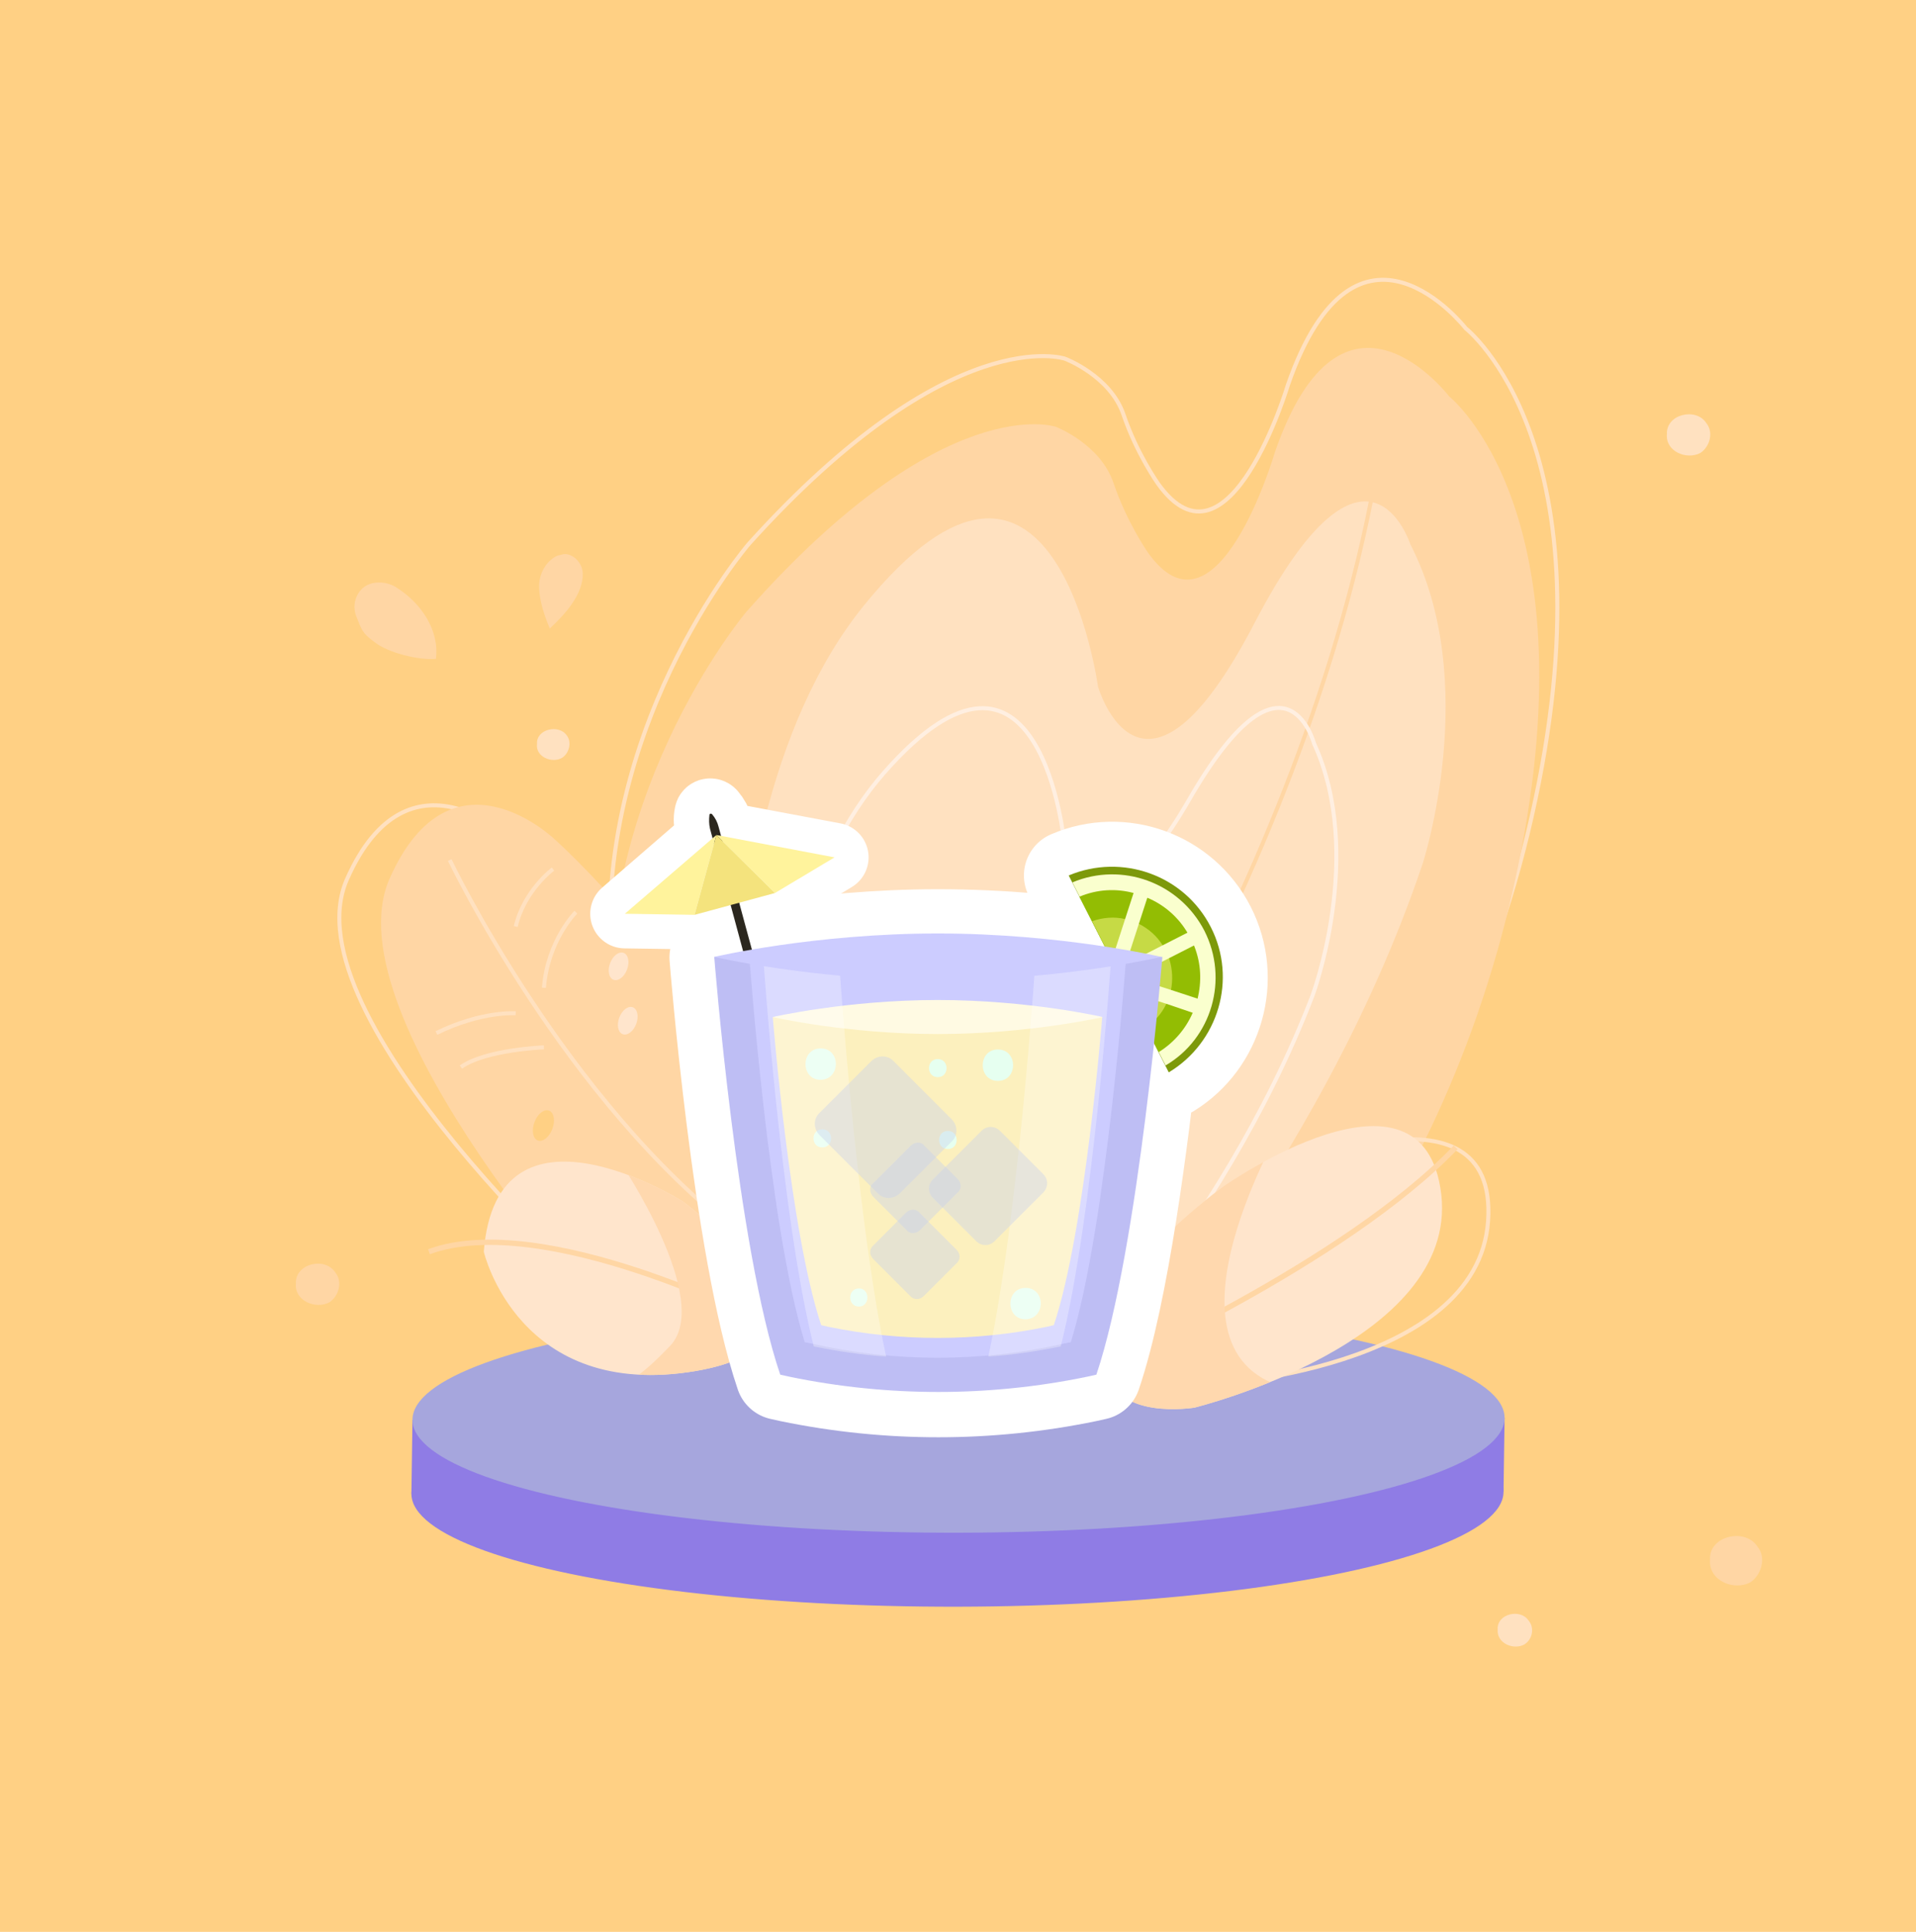 <?xml version="1.0" encoding="utf-8"?>
<!-- Generator: Adobe Illustrator 23.0.0, SVG Export Plug-In . SVG Version: 6.00 Build 0)  -->
<svg version="1.1" id="Capa_1" xmlns="http://www.w3.org/2000/svg" xmlns:xlink="http://www.w3.org/1999/xlink" x="0px" y="0px"
	 viewBox="0 0 360 363" style="enable-background:new 0 0 360 363;" xml:space="preserve">
<style type="text/css">
	.st0{fill:#FFD084;}
	.st1{fill:none;stroke:#FFE1C0;stroke-width:0.757;stroke-miterlimit:10;}
	.st2{fill:#FFD6A4;}
	.st3{fill:none;stroke:#FFE1C0;stroke-width:0.75;stroke-miterlimit:10;}
	.st4{fill:#FFE1C0;}
	.st5{fill:none;stroke:#FFD6A4;stroke-width:0.75;stroke-miterlimit:10;}
	.st6{fill:none;stroke:#FFEFE1;stroke-width:0.748;stroke-miterlimit:10;}
	.st7{fill:#8F7CE5;}
	.st8{fill:#A6A6DD;}
	.st9{fill:#FFE5CC;}
	.st10{fill:none;stroke:#FFD6A4;stroke-miterlimit:10;}
	.st11{clip-path:url(#SVGID_2_);fill:#FFD8AE;}
	.st12{clip-path:url(#SVGID_4_);fill:#FFD8AE;}
	.st13{fill:none;stroke:#FFFFFF;stroke-width:13;stroke-linecap:round;stroke-linejoin:round;stroke-miterlimit:10;}
	.st14{fill:none;stroke:#FFFFFF;stroke-width:16.829;stroke-linejoin:round;stroke-miterlimit:10;}
	.st15{fill:#2B271E;}
	.st16{fill:#FFF39C;}
	.st17{fill:#F4E37D;}
	.st18{fill:#7D990A;}
	.st19{fill:#FAFFCE;}
	.st20{fill:#93BD03;}
	.st21{fill:#C6DA45;}
	.st22{fill:#BEBEF4;}
	.st23{fill:#CCCCFF;}
	.st24{fill:#FCF0BE;}
	.st25{fill:#E6FFF0;}
	.st26{display:none;}
	.st27{display:inline;}
	.st28{opacity:0.3;}
	.st29{fill:#FFFAE3;}
	.st30{fill:#BDE02B;}
	.st31{display:inline;fill:#93BD03;}
	.st32{opacity:0.3;fill:#FFFEFF;enable-background:new    ;}
	.st33{opacity:0.4;fill:#C5D1EF;enable-background:new    ;}
</style>
<g id="fondo">
	<g>
		<g id="Rectángulo_556">
			<rect y="-0.1" class="st0" width="360" height="363.3"/>
			<rect x="0.5" y="0.4" class="st0" width="359" height="362.2"/>
		</g>
		<path class="st1" d="M228.1,258.3c0,0,43.9-35.1,59.7-104.9c15.8-69.8-12.4-91.7-12.4-91.7S254.9,35.3,242,72.3
			c0,0-11.1,37.2-24.4,18.6c0,0-4-5.6-6.5-13c-2.5-7.3-11-10.5-11-10.5s-21.4-7.3-59.4,34.8c0,0-30.9,35.9-25.5,83.1
			s10.5,56.8,10.5,56.8L228.1,258.3z"/>
		<path class="st2" d="M225.9,271.1c0,0,43.1-35.1,58.6-104.9s-12.2-91.7-12.2-91.7s-20.1-26.4-32.8,10.6c0,0-10.9,37.2-23.9,18.6
			c0,0-3.9-5.6-6.4-13c-2.5-7.3-10.8-10.5-10.8-10.5s-21-7.3-58.2,34.8c0,0-30.3,35.9-25,83.1s10.3,56.8,10.3,56.8L225.9,271.1z"/>
		<path class="st3" d="M114.9,245.6c0,0-61.2-54.4-49.7-80.4s30.9-7.5,30.9-7.5s25.7,22.6,47.9,63.9L114.9,245.6z"/>
		<path class="st2" d="M115.8,249.7c0,0-54.1-58.6-42.6-84.6s30.9-7.5,30.9-7.5s25.7,22.6,47.9,63.9L115.8,249.7z"/>
		<path class="st4" d="M206.4,265c0,0,41.3-44.5,60.9-102.7c0,0,11.1-34-2.3-60c0,0-8.2-25.8-29.3,14.8S206.3,129,206.3,129
			s-8.1-59.5-44-15.2s-22.9,140.1-22.9,140.1L206.4,265z"/>
		<path class="st5" d="M191.1,241.3c0,0,54.3-73,68-155.4"/>
		<path class="st6" d="M195.3,266c0,0,33.9-33.6,51.3-78.9c0,0,9.9-26.5,0.3-47.4c0,0-5.5-20.6-23.5,10.6s-23.4,8.4-23.4,8.4
			s-4.3-47.2-33.9-13.5s-22.8,109.6-22.8,109.6L195.3,266z"/>
		<g>
			
				<ellipse transform="matrix(1 -1.876229e-03 1.876229e-03 1 -0.526 0.338)" class="st7" cx="179.9" cy="280.5" rx="102.6" ry="21.4"/>
			<polygon class="st7" points="282.5,280.3 282.7,266.4 77.5,266.8 77.3,280.7 			"/>
			
				<ellipse transform="matrix(1 -1.876229e-03 1.876229e-03 1 -0.5 0.338)" class="st8" cx="180.1" cy="266.6" rx="102.6" ry="21.4"/>
		</g>
		<path class="st3" d="M239.7,220.4c0,0,41.8-19.1,39.9,9s-53,30.9-53,30.9s-15.5-0.3-14.5-10.3C213.2,240,218.5,230.9,239.7,220.4z
			"/>
		<path class="st9" d="M229.9,222.9c0,0,37.6-26.4,40.9,1.5c3.2,27.9-46.4,40.1-46.4,40.1S209,267,208.2,257
			C207.3,247,211,237.1,229.9,222.9z"/>
		<path class="st10" d="M208.2,257c0,0,44.4-19.6,65.3-41.4"/>
		<g>
			<g>
				<g>
					<g>
						<g>
							<defs>
								<path id="SVGID_1_" d="M229.9,222.9c0,0,37.6-26.4,40.9,1.5c3.2,27.9-46.4,40.1-46.4,40.1S209,267,208.2,257
									C207.3,247,211,237.1,229.9,222.9z"/>
							</defs>
							<clipPath id="SVGID_2_">
								<use xlink:href="#SVGID_1_"  style="overflow:visible;"/>
							</clipPath>
							<path class="st11" d="M240.9,211.5c0,0-27.3,46.6,4.8,50c21.5,2.3-22.9,11.5-22.9,11.5l-20.3-4.6l-1.3-29l20-22.9
								L240.9,211.5z"/>
						</g>
					</g>
				</g>
			</g>
		</g>
		<g>
			<path class="st9" d="M128.2,225.7c0,0-34.9-21.9-37.3,9.5c0,0,6.5,28.1,39.9,22.4C164.1,251.8,128.2,225.7,128.2,225.7z"/>
		</g>
		<path class="st10" d="M143,248.3c0,0-40.9-21-62.4-13.1"/>
		<g>
			<g>
				<g>
					<g>
						<g>
							<defs>
								<path id="SVGID_3_" d="M128.2,225.7c0,0-34.9-21.9-37.3,9.5c0,0,6.5,28.1,39.9,22.4C164.1,251.8,128.2,225.7,128.2,225.7z"
									/>
							</defs>
							<clipPath id="SVGID_4_">
								<use xlink:href="#SVGID_3_"  style="overflow:visible;"/>
							</clipPath>
							<path class="st12" d="M124.1,218.3h-4h-3.6c0,0,17.6,26,9.4,34.6c-8.2,8.6-9.4,6.7-9.4,6.7l19.6,1.8l15.9-7.2l1.2-14.3
								l-16-11.9L124.1,218.3z"/>
						</g>
					</g>
				</g>
			</g>
		</g>
		<path class="st3" d="M84.5,161.6c0,0,21.6,45.3,54.6,70.4"/>
		<path class="st3" d="M103.9,163.3c0,0-5.4,4-7,10.8"/>
		<path class="st3" d="M108.2,171.4c0,0-5.3,5.3-6,14.2"/>
		<path class="st3" d="M96.9,190.4c0,0-6.3-0.5-14.9,3.7"/>
		<path class="st3" d="M102.2,196.8c0,0-10.9,0.4-15.6,3.7"/>
		<path class="st2" d="M109.5,107.7c0.1,4-3.4,7.8-6.2,10.4c-1-2.4-1.9-5-2-7.6c-0.1-2,0.7-4,2.2-5.3c0.5-0.4,1-0.8,1.7-0.9
			c0.4-0.1,0.7-0.2,1.1-0.2C108,104.3,109.4,105.9,109.5,107.7z"/>
		<path class="st2" d="M81.9,123.8c-3.1,0.3-9-1.1-11.6-3.2c-2.3-1.7-2.3-2.2-3.4-4.9c-1-2.7,0.6-5.9,3.6-6.2
			c1.5-0.2,3.1,0.2,4.3,1.1C79.1,113.4,82.6,118.4,81.9,123.8z"/>
		<path class="st4" d="M105.6,142.4c-1.9,1.1-5-0.2-4.7-2.6c-0.2-2.8,4.1-3.8,5.6-1.6C107.5,139.5,106.9,141.6,105.6,142.4z"/>
		<path class="st4" d="M319.5,85.1c-2.6,1.4-6.6-0.3-6.3-3.5c-0.2-3.8,5.5-5.1,7.4-2.1C322,81.2,321.3,83.9,319.5,85.1z"/>
		<path class="st2" d="M328.9,297.3c-3.1,1.7-7.9-0.3-7.6-4.2c-0.3-4.5,6.6-6.1,8.9-2.5C331.9,292.6,331,295.9,328.9,297.3z"/>
		<path class="st4" d="M286.4,309c-2,1.1-5.2-0.2-5-2.8c-0.2-3,4.3-4,5.8-1.7C288.4,305.9,287.9,308.1,286.4,309z"/>
		<path class="st2" d="M61.9,244.7c-2.6,1.4-6.6-0.3-6.3-3.5c-0.2-3.8,5.5-5.1,7.4-2.1C64.4,240.8,63.7,243.5,61.9,244.7z"/>
		
			<ellipse transform="matrix(0.351 -0.936 0.936 0.351 -94.386 226.76)" class="st9" cx="116.3" cy="181.4" rx="2.7" ry="1.7"/>
		
			<ellipse transform="matrix(0.351 -0.936 0.936 0.351 -102.804 234.994)" class="st9" cx="118" cy="191.6" rx="2.7" ry="1.7"/>
		
			<ellipse transform="matrix(0.351 -0.936 0.936 0.351 -131.641 232.946)" class="st0" cx="102.2" cy="211.4" rx="3" ry="1.8"/>
	</g>
</g>
<path class="st13" d="M117.4,171.7l16.4-14.2l-0.5-1.9c-0.2-0.8-0.3-1.7-0.1-2.6c0-0.3,0.4-0.3,0.5-0.1c0.6,0.7,1,1.4,1.2,2.3
	l0.5,1.9l21.3,4l-11.2,6.8l-6.7,1.8l11.4,42.1c0.2,0.9,0.3,1.8,0.1,2.8c0,0.2-0.3,0.3-0.5,0.1l0-0.1c-0.6-0.7-1-1.5-1.2-2.3
	l-11.4-42.2l-6.7,1.8L117.4,171.7z"/>
<g>
	<path class="st14" d="M227.5,174.2c-5-9.8-16.7-14-26.7-9.7l2,3.9l0,0l4.8,9.5c-7.7-1.2-18.9-2.4-31.4-2.4c-23.2,0-42,4.4-42,4.4
		s4.3,54.7,12.4,78.5l1.8,0.4c18.4,3.8,37.4,3.8,55.8,0l1.8-0.4c5.3-15.6,8.9-44.6,10.9-62.6l2.3,4.5l0,0l0.7,1.3
		C229,196,232.5,184,227.5,174.2z"/>
	<g>
		<g>
			<path class="st15" d="M149.9,214.6L149.9,214.6c0.2,0.2,0.5,0.2,0.5-0.1l0,0c0.2-0.9,0.1-1.9-0.1-2.8L135,155.3
				c-0.2-0.8-0.6-1.6-1.2-2.3l0,0c-0.2-0.2-0.5-0.1-0.5,0.1l0,0c-0.1,0.9-0.1,1.7,0.1,2.6l15.3,56.6
				C148.9,213.1,149.3,213.9,149.9,214.6z"/>
			<g>
				<polygon class="st16" points="156.8,161.1 134.6,156.9 145.6,167.8 				"/>
				<g>
					<polygon class="st16" points="117.4,171.7 134.6,156.9 130.5,171.9 					"/>
					<polygon class="st17" points="134.6,156.9 145.6,167.8 130.5,171.9 					"/>
				</g>
			</g>
		</g>
	</g>
	<g>
		<g>
			<g>
				<path class="st18" d="M227.5,174.2c5,9.8,1.4,21.7-7.9,27.3l-18.8-37C210.8,160.3,222.5,164.4,227.5,174.2z"/>
			</g>
			<g>
				<path class="st19" d="M226.3,174.9c4.6,9.1,1.4,20.2-7.3,25.3l-17.5-34.4C210.8,161.9,221.6,165.8,226.3,174.9z"/>
			</g>
			<g>
				<path class="st20" d="M223.7,176.2c0.3,0.5,0.5,1,0.7,1.6c1.3,3.3,1.4,6.7,0.6,9.9c-0.2,0.9-0.5,1.8-0.9,2.6
					c-1.3,3-3.5,5.6-6.4,7.4l-14.9-29.2c3.3-1.4,6.9-1.6,10.2-0.7c0.9,0.2,1.8,0.5,2.6,0.9c3.1,1.3,5.8,3.6,7.6,6.7
					C223.4,175.6,223.5,175.9,223.7,176.2z"/>
			</g>
			<g>
				<path class="st21" d="M219,178.6c0.3,0.5,0.5,1,0.7,1.6c0.6,1.9,0.7,4,0.3,5.9c-0.2,0.9-0.5,1.8-0.9,2.6
					c-0.8,1.7-2.1,3.2-3.8,4.3l-10.1-19.9c2-0.7,4.2-0.9,6.2-0.4c0.9,0.2,1.8,0.5,2.6,0.9c1.8,0.9,3.4,2.3,4.5,4.1
					C218.7,177.9,218.9,178.2,219,178.6z"/>
			</g>
			<g>
				<g>
					
						<rect x="209.5" y="178.1" transform="matrix(0.891 -0.454 0.454 0.891 -57.651 118.422)" class="st19" width="17.2" height="2.7"/>
				</g>
			</g>
			<g>
				<g>
					<polygon class="st19" points="216.2,166.7 215.6,168.6 210.9,183.1 210.7,183.8 208.9,180.4 213.6,165.9 					"/>
				</g>
				<g>
					<polygon class="st19" points="227.3,188.4 226.4,191 224.1,190.3 219.1,188.6 211.9,186.3 210.1,182.8 210.9,183.1 
						212.8,183.7 220,186 					"/>
				</g>
			</g>
		</g>
		<g>
			<path class="st22" d="M176.2,179.8h-42c0,0,4.3,54.7,12.4,78.5l1.8,0.4c18.4,3.8,37.4,3.8,55.8,0l1.8-0.4
				c8-23.8,12.4-78.5,12.4-78.5L176.2,179.8L176.2,179.8z"/>
			<path class="st23" d="M176.2,179.8h-35.4c0,0,3.6,50.4,10.4,72.4l1.5,0.3c15.5,3.5,31.5,3.5,47,0l1.5-0.3
				c6.8-22,10.4-72.4,10.4-72.4L176.2,179.8L176.2,179.8z"/>
			<g>
				<g>
					<path class="st24" d="M176.2,191.1h-31c0,0,3.2,40.3,9.1,57.9l1.3,0.3c13.6,2.8,27.6,2.8,41.1,0l1.3-0.3
						c5.9-17.6,9.1-57.9,9.1-57.9H176.2z"/>
				</g>
				<path class="st25" d="M192.7,242c-3.8,0-3.8,5.9,0,5.9C196.5,247.8,196.5,242,192.7,242z"/>
				<g class="st26">
					<g class="st27">
						<circle class="st18" cx="182.3" cy="233.7" r="15.3"/>
					</g>
					<g class="st27">
						<ellipse class="st19" cx="182.3" cy="233.7" rx="14.3" ry="14.3"/>
					</g>
					<g class="st27">
						<ellipse class="st20" cx="182.3" cy="233.7" rx="12.1" ry="12.1"/>
					</g>
					<g class="st27">
						<path class="st21" d="M190.6,233.7c0,4.6-3.7,8.3-8.3,8.3s-8.3-3.7-8.3-8.3s3.7-8.3,8.3-8.3S190.6,229.1,190.6,233.7z"/>
					</g>
					<g class="st27">
						<g>
							<rect x="181.3" y="220.2" class="st19" width="2" height="27.4"/>
						</g>
						<g>
							<rect x="168.6" y="232.9" class="st19" width="27.4" height="2"/>
						</g>
					</g>
					<g class="st27">
						<g>
							
								<rect x="168.6" y="232.9" transform="matrix(0.707 -0.707 0.707 0.707 -112.007 197.389)" class="st19" width="27.4" height="2"/>
						</g>
						<g>
							
								<rect x="181.3" y="220.2" transform="matrix(0.707 -0.707 0.707 0.707 -111.998 197.387)" class="st19" width="2" height="27.4"/>
						</g>
						<g class="st28">
							<circle class="st18" cx="182.3" cy="233.7" r="15.3"/>
						</g>
					</g>
				</g>
				<path class="st29" d="M207.2,191.1c0,0-13.9,3.2-31,3.2s-31-3.2-31-3.2s13.9-3.2,31-3.2S207.2,191.1,207.2,191.1z"/>
				<path class="st25" d="M187.5,197.2c-3.8,0-3.8,5.9,0,5.9C191.3,203.1,191.3,197.2,187.5,197.2z"/>
				<path class="st25" d="M154.2,197c-3.8,0-3.8,5.9,0,5.9C158,202.8,158,197,154.2,197z"/>
				<path class="st25" d="M178.1,212.5c-2.2,0-2.2,3.4,0,3.4S180.3,212.5,178.1,212.5z"/>
				<path class="st25" d="M176.2,199c-2.2,0-2.2,3.4,0,3.4S178.4,199,176.2,199z"/>
				<path class="st25" d="M161.4,242.1c-2.2,0-2.2,3.4,0,3.4C163.5,245.5,163.5,242.1,161.4,242.1z"/>
				<path class="st25" d="M154.5,212.2c-2.2,0-2.2,3.4,0,3.4C156.7,215.6,156.7,212.2,154.5,212.2z"/>
			</g>
		</g>
		<g class="st26">
			<g class="st27">
				<g>
					<path class="st30" d="M199.1,203.5L186.3,228c0,0-4-9.3-2.6-12.7l0,0c1.4-3.4,3.6-5.2,3.6-5.2l1,1.9c0-0.2-0.5-3.5,2-5.8
						l1.5,2.3l0,0C191.9,208.3,192.1,203.9,199.1,203.5z"/>
					<path class="st20" d="M199.1,203.5l-5.5,10.6l-1.7-5.6l0,0C191.9,208.3,192.1,203.9,199.1,203.5z"/>
					<path class="st20" d="M191.8,217.6l-3.3,6.2l-4.8-8.5l0,0c1.4-3.4,3.6-5.2,3.6-5.2l1,1.9L191.8,217.6z"/>
				</g>
				<g>
					<path class="st30" d="M199.1,203.5L186.3,228c0,0,9.9-2,12-5.1l0,0c2-3.1,2.2-5.9,2.2-5.9l-2.2,0.2c0.1-0.1,3.2-1.5,3.6-5
						l-2.8,0.1l0,0C199.4,212.2,202.9,209.5,199.1,203.5z"/>
					<path class="st20" d="M199.1,203.5l-5.5,10.6l5.6-1.7l0,0C199.4,212.2,202.9,209.5,199.1,203.5z"/>
					<path class="st20" d="M191.8,217.6l-3.3,6.2l9.7-0.8l0,0c2-3.1,2.2-5.9,2.2-5.9l-2.2,0.2L191.8,217.6z"/>
				</g>
			</g>
			<path class="st31" d="M199.1,203.5L186.3,228c0,0,9.9-2,12-5.1l0,0c2-3.1,2.2-5.9,2.2-5.9l-2.2,0.2c0.1-0.1,3.2-1.5,3.6-5
				l-2.8,0.1l0,0C199.4,212.2,202.9,209.5,199.1,203.5z"/>
		</g>
		<g class="st26">
			<g class="st27">
				<g>
					<path class="st30" d="M155.9,218.1l12.8,24.4c0,0,4-9.3,2.6-12.7l0,0c-1.4-3.4-3.6-5.2-3.6-5.2l-1,1.9c0-0.2,0.5-3.5-2-5.8
						l-1.5,2.3l0,0C163.2,222.8,163,218.4,155.9,218.1z"/>
					<path class="st20" d="M155.9,218.1l5.5,10.6l1.7-5.6l0,0C163.2,222.8,163,218.4,155.9,218.1z"/>
					<path class="st20" d="M163.3,232.1l3.3,6.2l4.8-8.5l0,0c-1.4-3.4-3.6-5.2-3.6-5.2l-1,1.9L163.3,232.1z"/>
				</g>
				<g>
					<path class="st30" d="M155.9,218.1l12.8,24.4c0,0-9.9-2-12-5.1l0,0c-2-3.1-2.2-5.9-2.2-5.9l2.2,0.2c-0.1-0.1-3.2-1.5-3.6-5
						l2.8,0.1l0,0C155.7,226.7,152.2,224,155.9,218.1z"/>
					<path class="st20" d="M155.9,218.1l5.5,10.6l-5.6-1.7l0,0C155.7,226.7,152.2,224,155.9,218.1z"/>
					<path class="st20" d="M163.3,232.1l3.3,6.2l-9.7-0.8l0,0c-2-3.1-2.2-5.9-2.2-5.9l2.2,0.2L163.3,232.1z"/>
				</g>
			</g>
			<path class="st31" d="M155.9,218.1l12.8,24.4c0,0-9.9-2-12-5.1l0,0c-2-3.1-2.2-5.9-2.2-5.9l2.2,0.2c-0.1-0.1-3.2-1.5-3.6-5
				l2.8,0.1l0,0C155.7,226.7,152.2,224,155.9,218.1z"/>
		</g>
		<path class="st32" d="M166.5,254.9c-4.6-0.3-9.1-1-13.6-1.9c-6.2-24.6-9.5-73.2-9.5-73.2h14.2C157.6,179.8,160.7,228,166.5,254.9z
			"/>
		<path class="st32" d="M185.7,254.9c4.6-0.3,9.1-1,13.6-1.9c6.2-24.6,9.5-73.2,9.5-73.2h-14.2C194.6,179.8,191.5,228,185.7,254.9z"
			/>
		<path class="st23" d="M218.2,179.8c0,0-18.8,4.4-42,4.4s-42-4.4-42-4.4s18.8-4.4,42-4.4S218.2,179.8,218.2,179.8z"/>
		<g class="st26">
			<g class="st27">
				<path class="st18" d="M169.6,203.9c5,3.3,6.6,9.9,3.7,15l-18.9-12.3C157.9,201.8,164.5,200.6,169.6,203.9z"/>
			</g>
			<g class="st27">
				<path class="st19" d="M169.1,204.5c4.7,3,6.1,9.2,3.5,13.9L155,207C158.3,202.6,164.5,201.5,169.1,204.5z"/>
			</g>
			<g class="st27">
				<path class="st20" d="M168.3,205.8c0.3,0.2,0.5,0.4,0.8,0.6c1.5,1.2,2.5,2.8,3,4.5c0.1,0.5,0.2,1,0.3,1.5c0.2,1.8-0.1,3.6-1,5.2
					l-15-9.8c1.2-1.6,2.8-2.6,4.6-3.1c0.5-0.1,1-0.2,1.5-0.3c1.8-0.2,3.7,0.2,5.4,1.1C168,205.6,168.1,205.7,168.3,205.8z"/>
			</g>
			<g class="st27">
				<path class="st21" d="M166.7,208.2c0.3,0.2,0.5,0.4,0.7,0.6c0.8,0.7,1.4,1.7,1.7,2.7c0.2,0.5,0.2,1,0.3,1.5
					c0.1,1-0.1,2.1-0.6,3.1l-10.2-6.6c0.8-0.9,1.8-1.5,2.8-1.9c0.5-0.2,1-0.2,1.5-0.3c1.1-0.1,2.2,0.2,3.3,0.7
					C166.4,208,166.6,208.1,166.7,208.2z"/>
			</g>
			<g class="st27">
				<g>
					
						<rect x="161.8" y="208.2" transform="matrix(0.546 -0.838 0.838 0.546 -99.444 234.294)" class="st19" width="9.4" height="1.5"/>
				</g>
			</g>
			<g class="st27">
				<g>
					<polygon class="st19" points="162.2,203.4 162.4,204.4 164.1,212.6 164.2,213 162.4,211.9 160.7,203.7 					"/>
				</g>
				<g>
					<polygon class="st19" points="173.3,210.6 173.6,212.1 172.3,212.4 169.5,213 165.5,213.8 163.7,212.7 164.1,212.6 
						165.1,212.4 169.2,211.5 					"/>
				</g>
				<g class="st28">
					<path class="st18" d="M169.6,203.9c5,3.3,6.6,9.9,3.7,15l-18.9-12.3C157.9,201.8,164.5,200.6,169.6,203.9z"/>
				</g>
			</g>
		</g>
		<g>
			<path class="st33" d="M178.8,210.3c1.2,1.2,1.2,3.1,0,4.2l-9.7,9.7c-1.2,1.2-3.1,1.2-4.2,0L154,213.3c-1.2-1.2-1.2-3.1,0-4.2
				l9.7-9.7c1.2-1.2,3.1-1.2,4.2,0L178.8,210.3z"/>
			<path class="st33" d="M186.9,233.2c-1,1-2.5,1-3.5,0l-8.1-8.1c-1-1-1-2.5,0-3.5l9.1-9.1c1-1,2.5-1,3.5,0l8.1,8.1c1,1,1,2.5,0,3.5
				L186.9,233.2z"/>
			<path class="st33" d="M172.9,231.1c-0.8,0.8-2,0.8-2.6,0l-6.2-6.2c-0.8-0.8-0.8-2,0-2.6l7-7c0.8-0.8,2-0.8,2.6,0l6.2,6.2
				c0.8,0.8,0.8,2,0,2.6L172.9,231.1z"/>
			<path class="st33" d="M164.1,236.6c-0.8-0.8-0.8-1.9,0-2.6l6.1-6.1c0.8-0.8,1.9-0.8,2.6,0l6.9,6.9c0.8,0.8,0.8,1.9,0,2.6
				l-6.1,6.1c-0.8,0.8-1.9,0.8-2.6,0L164.1,236.6z"/>
		</g>
	</g>
</g>
</svg>
